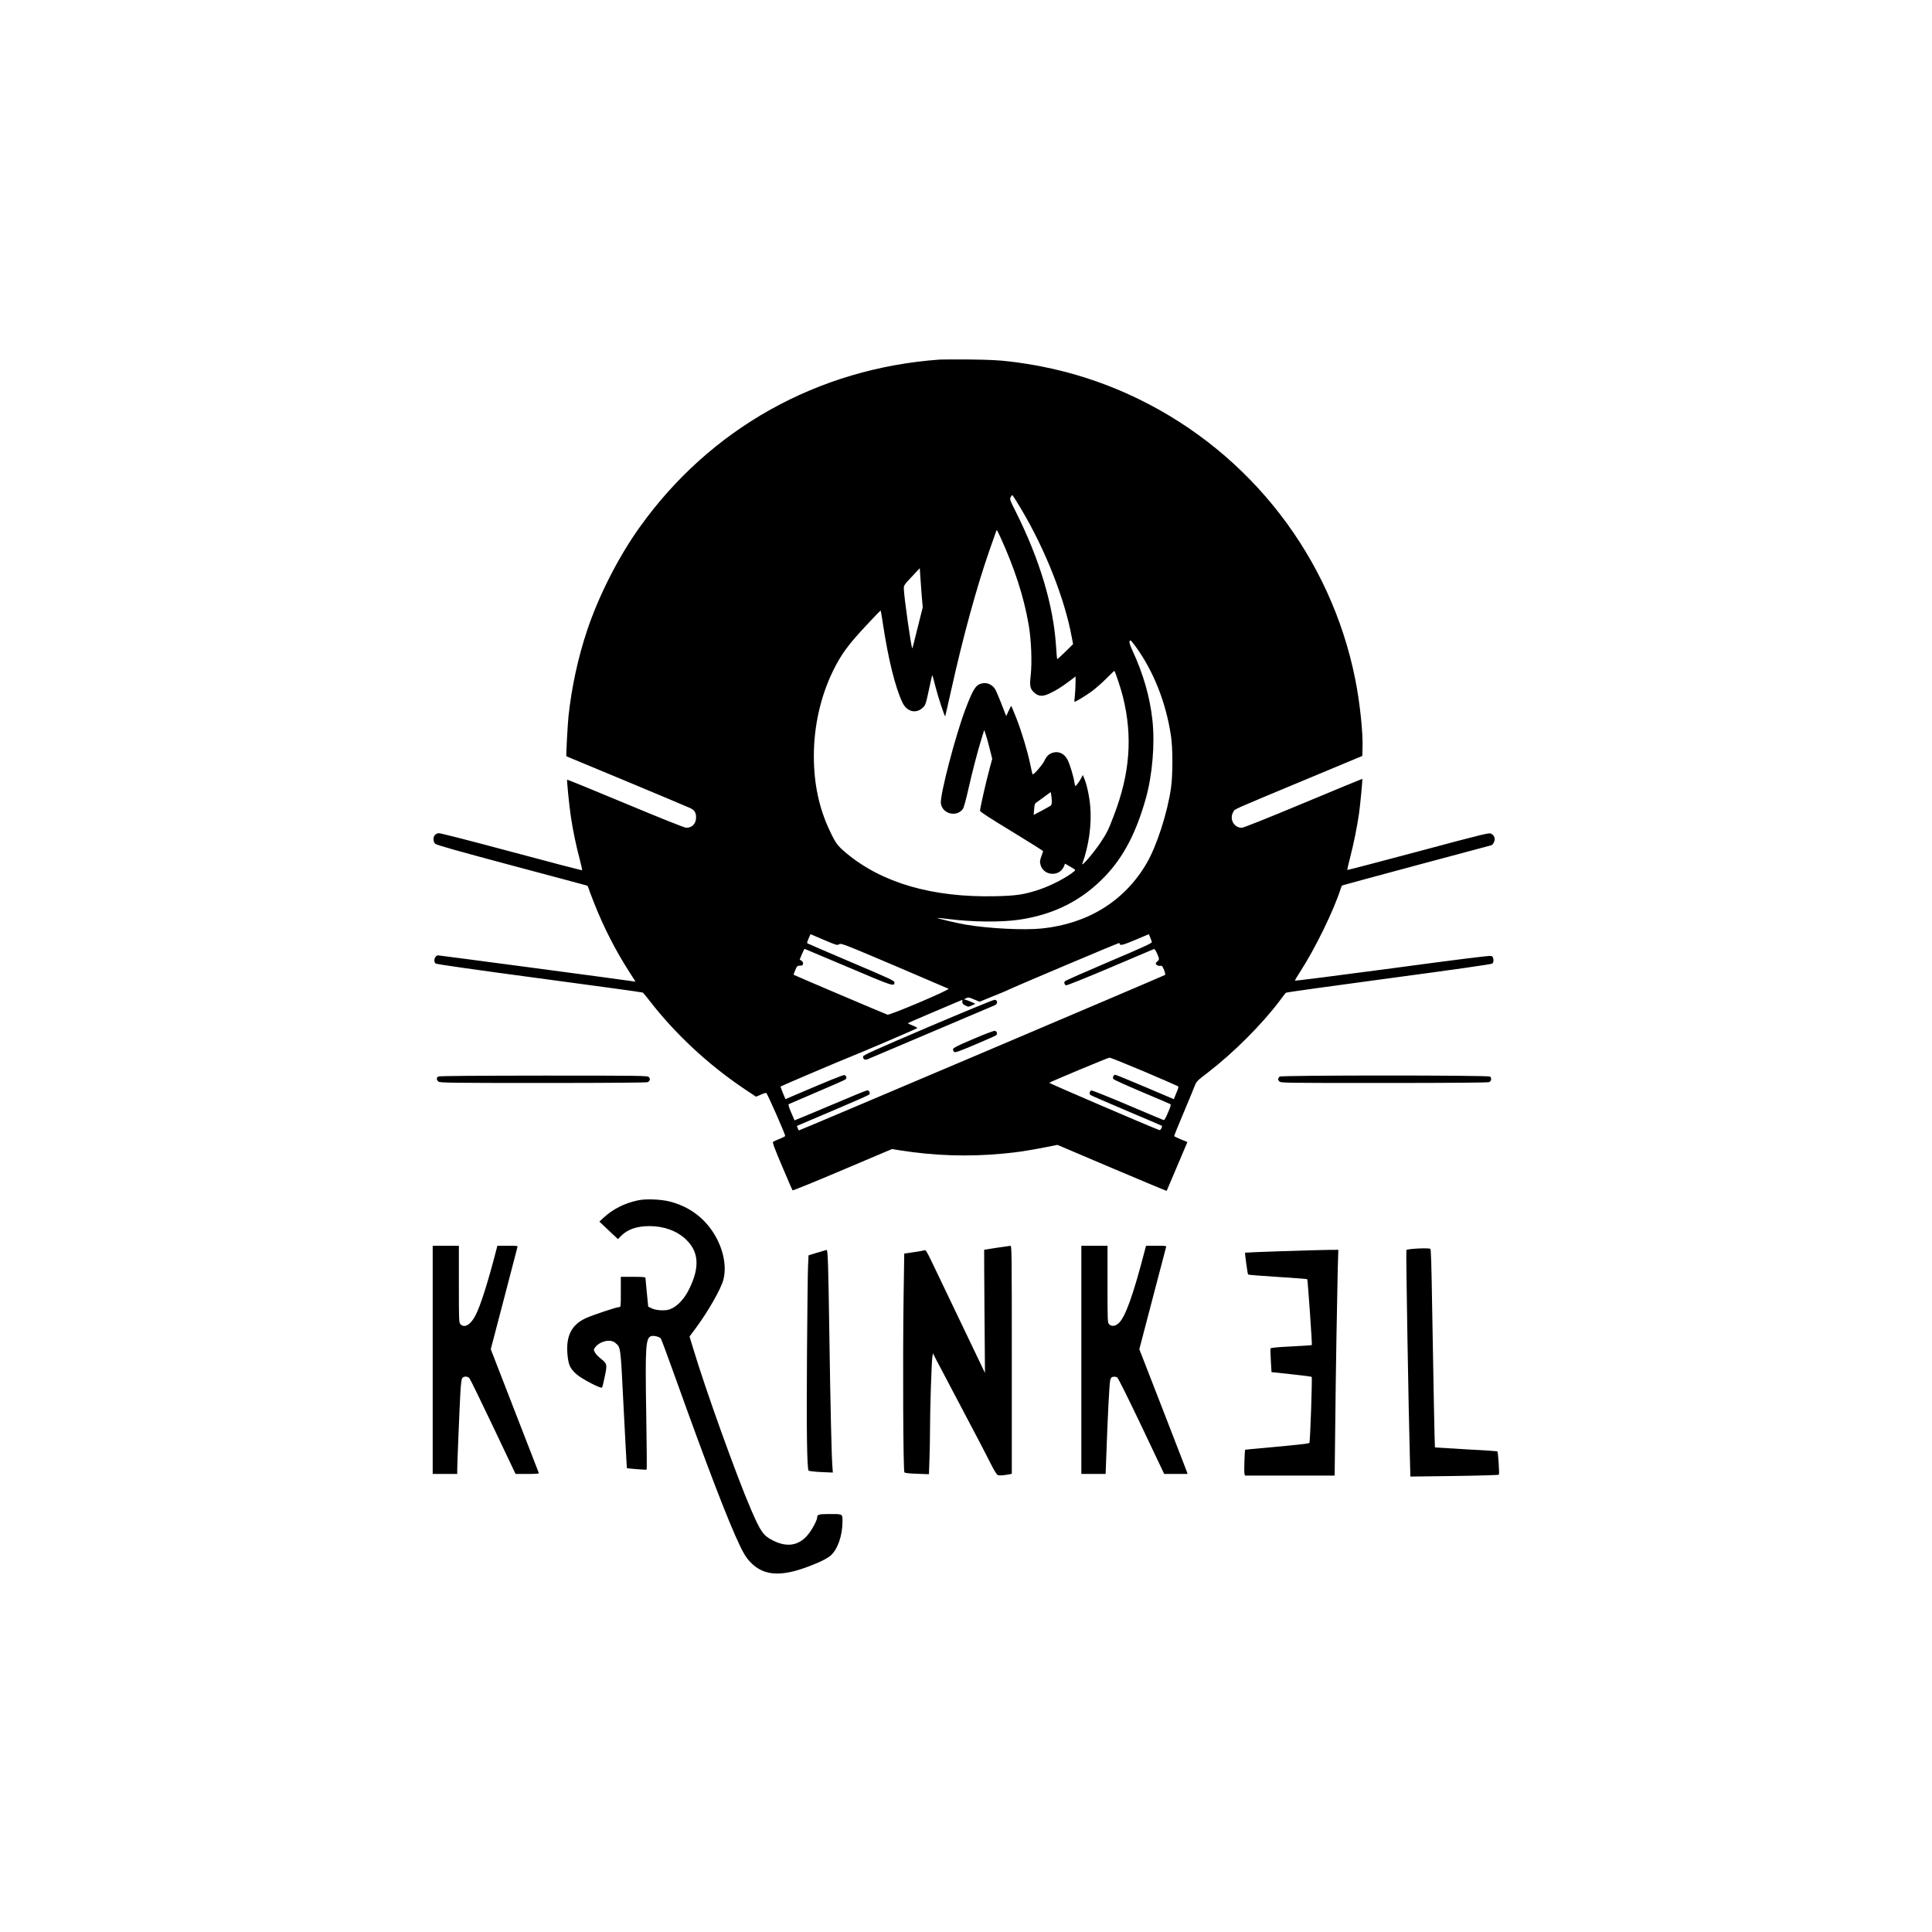 <?xml version="1.0" standalone="no"?>
<!DOCTYPE svg PUBLIC "-//W3C//DTD SVG 20010904//EN"
 "http://www.w3.org/TR/2001/REC-SVG-20010904/DTD/svg10.dtd">
<svg version="1.0" xmlns="http://www.w3.org/2000/svg"
 width="2362pt" height="2362pt" viewBox="0 0 2362 2362"
 preserveAspectRatio="xMidYMid meet">
<g transform="translate(0,2362) scale(0.1,-0.1)"
fill="#000000" stroke="none">
<path d="M11490 19224 c-1491 -106 -2808 -841 -3671 -2052 -259 -362 -502
-840 -643 -1265 -110 -330 -188 -692 -226 -1045 -9 -84 -31 -485 -26 -488 0 0
334 -139 741 -308 407 -170 757 -317 777 -327 50 -26 68 -54 68 -112 0 -77
-48 -127 -121 -127 -19 0 -317 119 -741 296 -390 163 -711 294 -714 292 -6 -7
25 -320 46 -458 26 -170 63 -348 106 -509 19 -74 33 -137 32 -140 -2 -4 -392
98 -868 226 -541 145 -874 230 -890 227 -40 -9 -60 -33 -60 -74 0 -25 7 -43
23 -57 16 -14 279 -89 932 -263 501 -133 915 -245 922 -247 6 -2 14 -16 18
-31 4 -15 36 -101 72 -191 115 -290 255 -565 424 -829 l79 -124 -38 6 c-79 13
-2360 316 -2375 316 -41 0 -64 -73 -31 -100 9 -8 492 -77 1270 -181 690 -92
1258 -170 1263 -174 5 -3 40 -45 77 -93 319 -413 720 -786 1163 -1084 l144
-96 56 24 c30 14 61 23 69 22 11 -2 232 -503 232 -526 0 -4 -30 -19 -68 -35
-37 -15 -73 -31 -80 -36 -11 -6 14 -73 109 -297 67 -159 125 -293 129 -297 4
-4 279 108 611 249 l604 256 100 -16 c419 -66 832 -80 1255 -40 182 17 287 33
506 75 l162 32 666 -283 c367 -156 668 -281 669 -279 2 2 17 38 34 79 18 41
74 175 126 296 l94 222 -79 32 c-43 18 -80 36 -82 39 -3 4 46 126 108 271 61
146 123 294 136 329 28 72 28 72 169 180 314 242 661 589 880 881 35 47 67 89
72 93 4 5 570 84 1257 176 808 108 1256 172 1267 181 11 9 15 25 13 49 -2 28
-9 37 -28 44 -17 6 -402 -42 -1210 -151 -652 -87 -1186 -155 -1188 -151 -2 4
26 51 61 105 183 281 413 752 497 1016 6 21 15 40 20 43 5 3 413 113 907 246
494 132 906 242 916 245 11 3 25 21 33 40 18 42 4 80 -36 102 -23 13 -91 -3
-889 -217 -476 -127 -866 -229 -869 -227 -2 3 14 76 37 163 44 173 81 358 106
526 15 107 45 419 40 425 -1 1 -326 -133 -721 -298 -446 -186 -732 -300 -752
-300 -98 0 -156 109 -103 196 22 36 -43 7 931 413 l645 269 3 94 c7 189 -33
564 -89 843 -297 1488 -1277 2757 -2644 3424 -497 243 -1018 395 -1585 462
-133 16 -249 21 -485 24 -170 1 -335 1 -365 -1z m996 -1830 c294 -494 532
-1097 618 -1569 l15 -80 -95 -94 c-52 -51 -97 -91 -99 -89 -3 2 -9 78 -15 169
-33 493 -200 1050 -488 1626 -77 154 -79 159 -65 187 9 18 18 25 24 19 5 -5
52 -81 105 -169z m-260 -331 c177 -386 291 -737 350 -1080 32 -184 43 -457 25
-622 -15 -130 -7 -164 44 -209 53 -47 101 -50 183 -12 83 39 145 77 245 152
l77 58 -1 -82 c0 -46 -4 -114 -8 -153 -5 -38 -7 -72 -5 -74 6 -7 134 70 216
130 45 34 125 104 176 156 52 52 95 93 96 91 13 -15 80 -217 105 -318 120
-484 86 -936 -110 -1447 -68 -179 -84 -211 -157 -323 -81 -125 -248 -320 -229
-268 80 223 115 480 96 699 -10 121 -42 270 -74 344 l-17 40 -21 -41 c-23 -42
-61 -94 -70 -94 -3 0 -8 21 -12 47 -10 71 -53 211 -81 270 -37 76 -106 112
-178 92 -51 -14 -81 -43 -110 -105 -23 -48 -132 -172 -142 -161 -2 1 -15 58
-29 126 -35 165 -103 391 -170 563 -31 78 -58 144 -60 147 -3 2 -18 -25 -34
-60 l-29 -64 -12 30 c-6 17 -31 81 -56 144 -25 63 -54 131 -66 152 -29 51 -88
83 -143 77 -90 -11 -120 -53 -218 -308 -123 -320 -317 -1063 -304 -1161 17
-130 192 -174 269 -69 11 15 37 109 63 225 49 217 116 477 166 638 l32 102 18
-54 c11 -30 33 -109 49 -176 l31 -122 -30 -111 c-47 -172 -122 -504 -119 -525
2 -13 126 -93 388 -252 212 -129 384 -237 383 -242 -1 -4 -11 -34 -23 -66 -17
-49 -19 -64 -9 -99 36 -137 231 -151 286 -21 l14 34 47 -27 c85 -49 85 -49 65
-66 -84 -72 -277 -173 -425 -223 -191 -63 -277 -76 -541 -82 -767 -17 -1385
162 -1823 529 -106 90 -125 115 -198 268 -132 277 -196 577 -196 917 0 363 82
729 234 1040 97 198 181 314 392 541 103 111 189 200 191 198 2 -2 15 -77 28
-167 65 -428 149 -769 237 -956 54 -115 166 -144 250 -65 33 31 38 45 80 244
18 86 34 155 36 153 3 -2 21 -71 42 -152 33 -127 109 -357 116 -350 1 1 32
135 68 297 148 669 315 1278 471 1726 37 104 72 204 78 222 5 17 12 32 14 32
2 0 19 -35 39 -77z m-961 -678 l16 -190 -63 -252 c-34 -139 -63 -251 -65 -250
-14 15 -103 644 -103 731 0 40 5 48 98 146 l97 104 3 -50 c1 -27 9 -134 17
-239z m2610 -657 c225 -305 380 -694 441 -1105 23 -151 23 -479 0 -638 -43
-302 -175 -710 -298 -920 -268 -459 -715 -737 -1278 -796 -220 -23 -654 -1
-935 47 -105 18 -347 75 -342 81 3 2 56 -3 119 -11 298 -39 653 -43 878 -10
429 63 774 239 1056 537 223 236 375 528 493 947 80 287 112 668 80 958 -30
277 -111 562 -241 842 -41 88 -50 130 -27 130 5 0 29 -28 54 -62z m-1016
-1904 c1 -23 -5 -46 -11 -52 -7 -5 -58 -34 -112 -63 l-99 -52 6 69 c4 57 9 71
28 84 13 8 57 40 99 71 l75 55 7 -35 c4 -20 7 -55 7 -77z m-2600 -1748 c25 14
48 6 674 -260 357 -152 655 -280 663 -284 22 -12 -717 -326 -746 -317 -31 10
-1140 482 -1146 487 -3 3 6 29 19 59 21 49 26 53 57 53 28 1 36 5 38 23 2 13
-5 27 -19 37 l-22 15 27 66 c16 36 30 65 32 65 2 0 244 -102 536 -226 550
-234 563 -238 563 -184 0 20 -54 45 -530 247 -291 124 -533 228 -536 231 -4 4
4 30 17 59 l23 52 162 -69 c155 -66 163 -69 188 -54z m3823 27 c2 -14 -98 -60
-522 -240 -289 -123 -531 -230 -539 -238 -16 -15 -9 -43 13 -51 9 -3 251 94
538 216 288 122 528 225 535 227 8 3 23 -18 38 -52 30 -69 31 -76 5 -98 -11
-9 -20 -21 -20 -26 0 -17 30 -33 54 -29 22 4 27 -1 47 -49 12 -31 18 -58 13
-62 -9 -9 -4465 -1901 -4476 -1901 -3 0 -10 12 -16 28 l-9 27 435 185 c239
101 441 190 448 198 18 17 1 52 -24 52 -9 0 -212 -83 -451 -185 -239 -101
-436 -183 -437 -182 -1 1 -20 45 -42 97 -28 67 -37 97 -29 101 7 4 163 71 347
149 184 78 341 147 349 155 16 16 9 43 -14 51 -14 6 -191 -67 -641 -259 l-81
-35 -32 76 c-17 41 -29 77 -27 79 6 6 766 330 841 358 104 40 820 346 828 355
5 4 -19 18 -52 31 -34 13 -61 26 -61 29 0 3 116 54 258 114 141 60 291 124
332 141 l76 32 -1 -26 c0 -20 8 -30 37 -44 36 -18 38 -18 80 1 l43 20 -58 26
c-32 14 -65 26 -75 26 -9 1 -2 7 16 15 32 14 38 13 101 -14 l67 -28 164 67
c91 36 179 73 195 82 51 27 1331 568 1344 568 6 0 11 -4 11 -9 0 -25 44 -14
192 49 l163 69 17 -39 c9 -22 18 -47 20 -57z m-92 -1584 c223 -95 409 -176
414 -180 5 -5 0 -29 -13 -58 -11 -27 -25 -61 -30 -74 l-10 -25 -351 149 c-193
82 -357 149 -365 149 -22 0 -37 -34 -22 -53 7 -8 163 -79 348 -157 185 -78
341 -145 348 -149 9 -6 1 -34 -30 -104 -38 -88 -43 -95 -62 -87 -12 4 -209 88
-437 184 -228 97 -424 175 -435 174 -23 -3 -32 -40 -13 -55 7 -6 207 -93 443
-193 237 -100 431 -183 433 -185 1 -1 -3 -14 -9 -29 -9 -18 -18 -25 -28 -21
-114 42 -1348 572 -1343 577 14 13 718 307 737 308 11 0 202 -77 425 -171z"/>
<path d="M11345 11062 c-659 -282 -790 -341 -793 -358 -4 -31 20 -47 52 -35
29 12 1519 644 1560 662 37 17 34 63 -4 66 -14 1 -380 -150 -815 -335z"/>
<path d="M11895 10916 c-191 -81 -241 -107 -243 -123 -2 -11 4 -26 13 -33 13
-11 53 3 258 90 133 56 248 107 255 113 22 17 10 52 -18 54 -14 1 -133 -44
-265 -101z"/>
<path d="M5358 10459 c-25 -14 -22 -45 4 -63 20 -14 158 -16 1281 -16 796 0
1265 4 1276 10 28 14 34 40 15 61 -16 18 -63 19 -1288 19 -845 -1 -1277 -4
-1288 -11z"/>
<path d="M15643 10458 c-22 -29 -23 -38 -3 -58 20 -20 26 -20 1279 -20 794 0
1269 4 1285 10 28 10 35 47 14 68 -18 18 -2561 17 -2575 0z"/>
<path d="M7800 8945 c-166 -35 -309 -108 -424 -215 l-48 -45 113 -107 114
-107 40 41 c79 79 192 118 346 118 175 0 332 -57 442 -160 162 -151 175 -343
41 -613 -69 -140 -174 -238 -270 -253 -65 -9 -144 -1 -189 22 l-40 19 -17 170
c-9 94 -17 176 -17 183 -1 9 -38 12 -151 12 l-150 0 0 -185 c0 -181 0 -185
-21 -185 -31 0 -323 -97 -406 -135 -179 -82 -248 -223 -224 -457 12 -117 31
-158 107 -227 62 -57 299 -181 314 -165 5 5 20 66 34 136 31 148 29 155 -48
217 -30 23 -62 57 -72 76 -18 34 -18 35 2 62 56 76 185 106 243 58 72 -62 66
-16 106 -810 20 -396 38 -721 39 -723 6 -6 237 -24 242 -19 3 3 1 300 -5 659
-14 863 -8 956 65 974 30 8 96 -10 113 -29 6 -8 82 -213 170 -458 389 -1087
654 -1780 797 -2076 49 -103 76 -145 124 -197 175 -187 410 -191 822 -14 74
31 134 65 163 90 86 76 145 245 145 416 0 96 8 92 -166 92 -125 0 -144 -6
-144 -44 0 -35 -70 -162 -122 -220 -109 -123 -247 -144 -413 -62 -123 61 -154
105 -274 383 -175 405 -556 1465 -706 1966 l-45 147 78 105 c149 201 308 479
336 590 49 187 -15 437 -162 631 -122 162 -289 272 -492 324 -108 28 -296 36
-390 15z"/>
<path d="M5290 6995 l0 -1395 150 0 150 0 0 52 c0 72 29 784 39 953 4 77 13
151 20 163 15 27 63 30 89 4 9 -9 140 -277 291 -595 l274 -577 145 0 c111 0
143 3 139 13 -3 6 -136 349 -296 762 l-291 750 161 615 c88 338 162 623 165
633 5 16 -5 17 -120 17 l-125 0 -11 -42 c-102 -397 -197 -696 -257 -810 -60
-115 -133 -158 -183 -108 -19 19 -20 33 -20 490 l0 470 -160 0 -160 0 0 -1395z"/>
<path d="M12185 8365 c-82 -13 -151 -24 -153 -24 -1 -1 1 -340 4 -753 l6 -753
-292 610 c-161 336 -323 675 -361 754 -58 120 -72 142 -86 136 -10 -4 -70 -15
-133 -24 l-115 -17 -8 -530 c-11 -796 -5 -2130 10 -2145 8 -8 64 -14 156 -17
l144 -5 6 174 c4 96 7 262 7 370 0 252 19 837 29 892 l7 42 38 -75 c21 -41
161 -307 311 -590 150 -283 307 -583 348 -667 54 -107 83 -153 98 -158 19 -6
74 -2 142 11 l27 6 0 1394 c0 1321 -1 1394 -17 1393 -10 -1 -85 -12 -168 -24z"/>
<path d="M13220 6995 l0 -1395 148 0 149 0 7 188 c18 517 39 930 50 962 8 27
17 36 38 38 15 2 35 -1 46 -7 11 -6 129 -243 297 -595 l278 -586 143 0 143 0
-13 38 c-8 20 -141 363 -295 762 l-282 725 161 615 c88 338 163 623 166 633 5
16 -5 17 -120 17 l-125 0 -11 -42 c-147 -567 -243 -835 -326 -907 -41 -36 -84
-41 -114 -11 -19 19 -20 33 -20 490 l0 470 -160 0 -160 0 0 -1395z"/>
<path d="M17263 8351 c-34 -3 -65 -9 -69 -13 -7 -7 27 -2016 43 -2551 l6 -219
536 7 c295 4 540 11 546 16 8 8 -9 277 -19 286 -2 2 -174 13 -382 24 -209 12
-380 22 -381 23 -3 3 -21 917 -34 1716 -8 511 -14 707 -22 712 -14 9 -131 8
-224 -1z"/>
<path d="M9990 8305 l-105 -32 -6 -129 c-4 -71 -9 -552 -13 -1069 -7 -946 0
-1415 20 -1435 5 -5 75 -13 153 -17 l143 -6 -6 84 c-10 126 -24 759 -36 1559
-13 905 -19 1080 -34 1079 -6 -1 -58 -16 -116 -34z"/>
<path d="M15660 8323 c-239 -8 -436 -16 -438 -18 -5 -4 30 -260 37 -267 3 -4
166 -17 361 -29 195 -12 358 -25 362 -28 6 -6 62 -801 56 -806 -2 -2 -115 -9
-251 -16 -181 -9 -250 -16 -254 -25 -2 -7 -1 -75 4 -151 l8 -138 243 -26 c133
-14 245 -29 248 -32 9 -9 -18 -802 -28 -808 -14 -9 -150 -24 -493 -55 -159
-14 -291 -27 -292 -28 -6 -6 -15 -268 -9 -290 l6 -26 549 0 548 0 7 598 c7
687 23 1603 31 1935 l7 227 -134 -1 c-73 -1 -329 -8 -568 -16z"/>
</g>
</svg>
